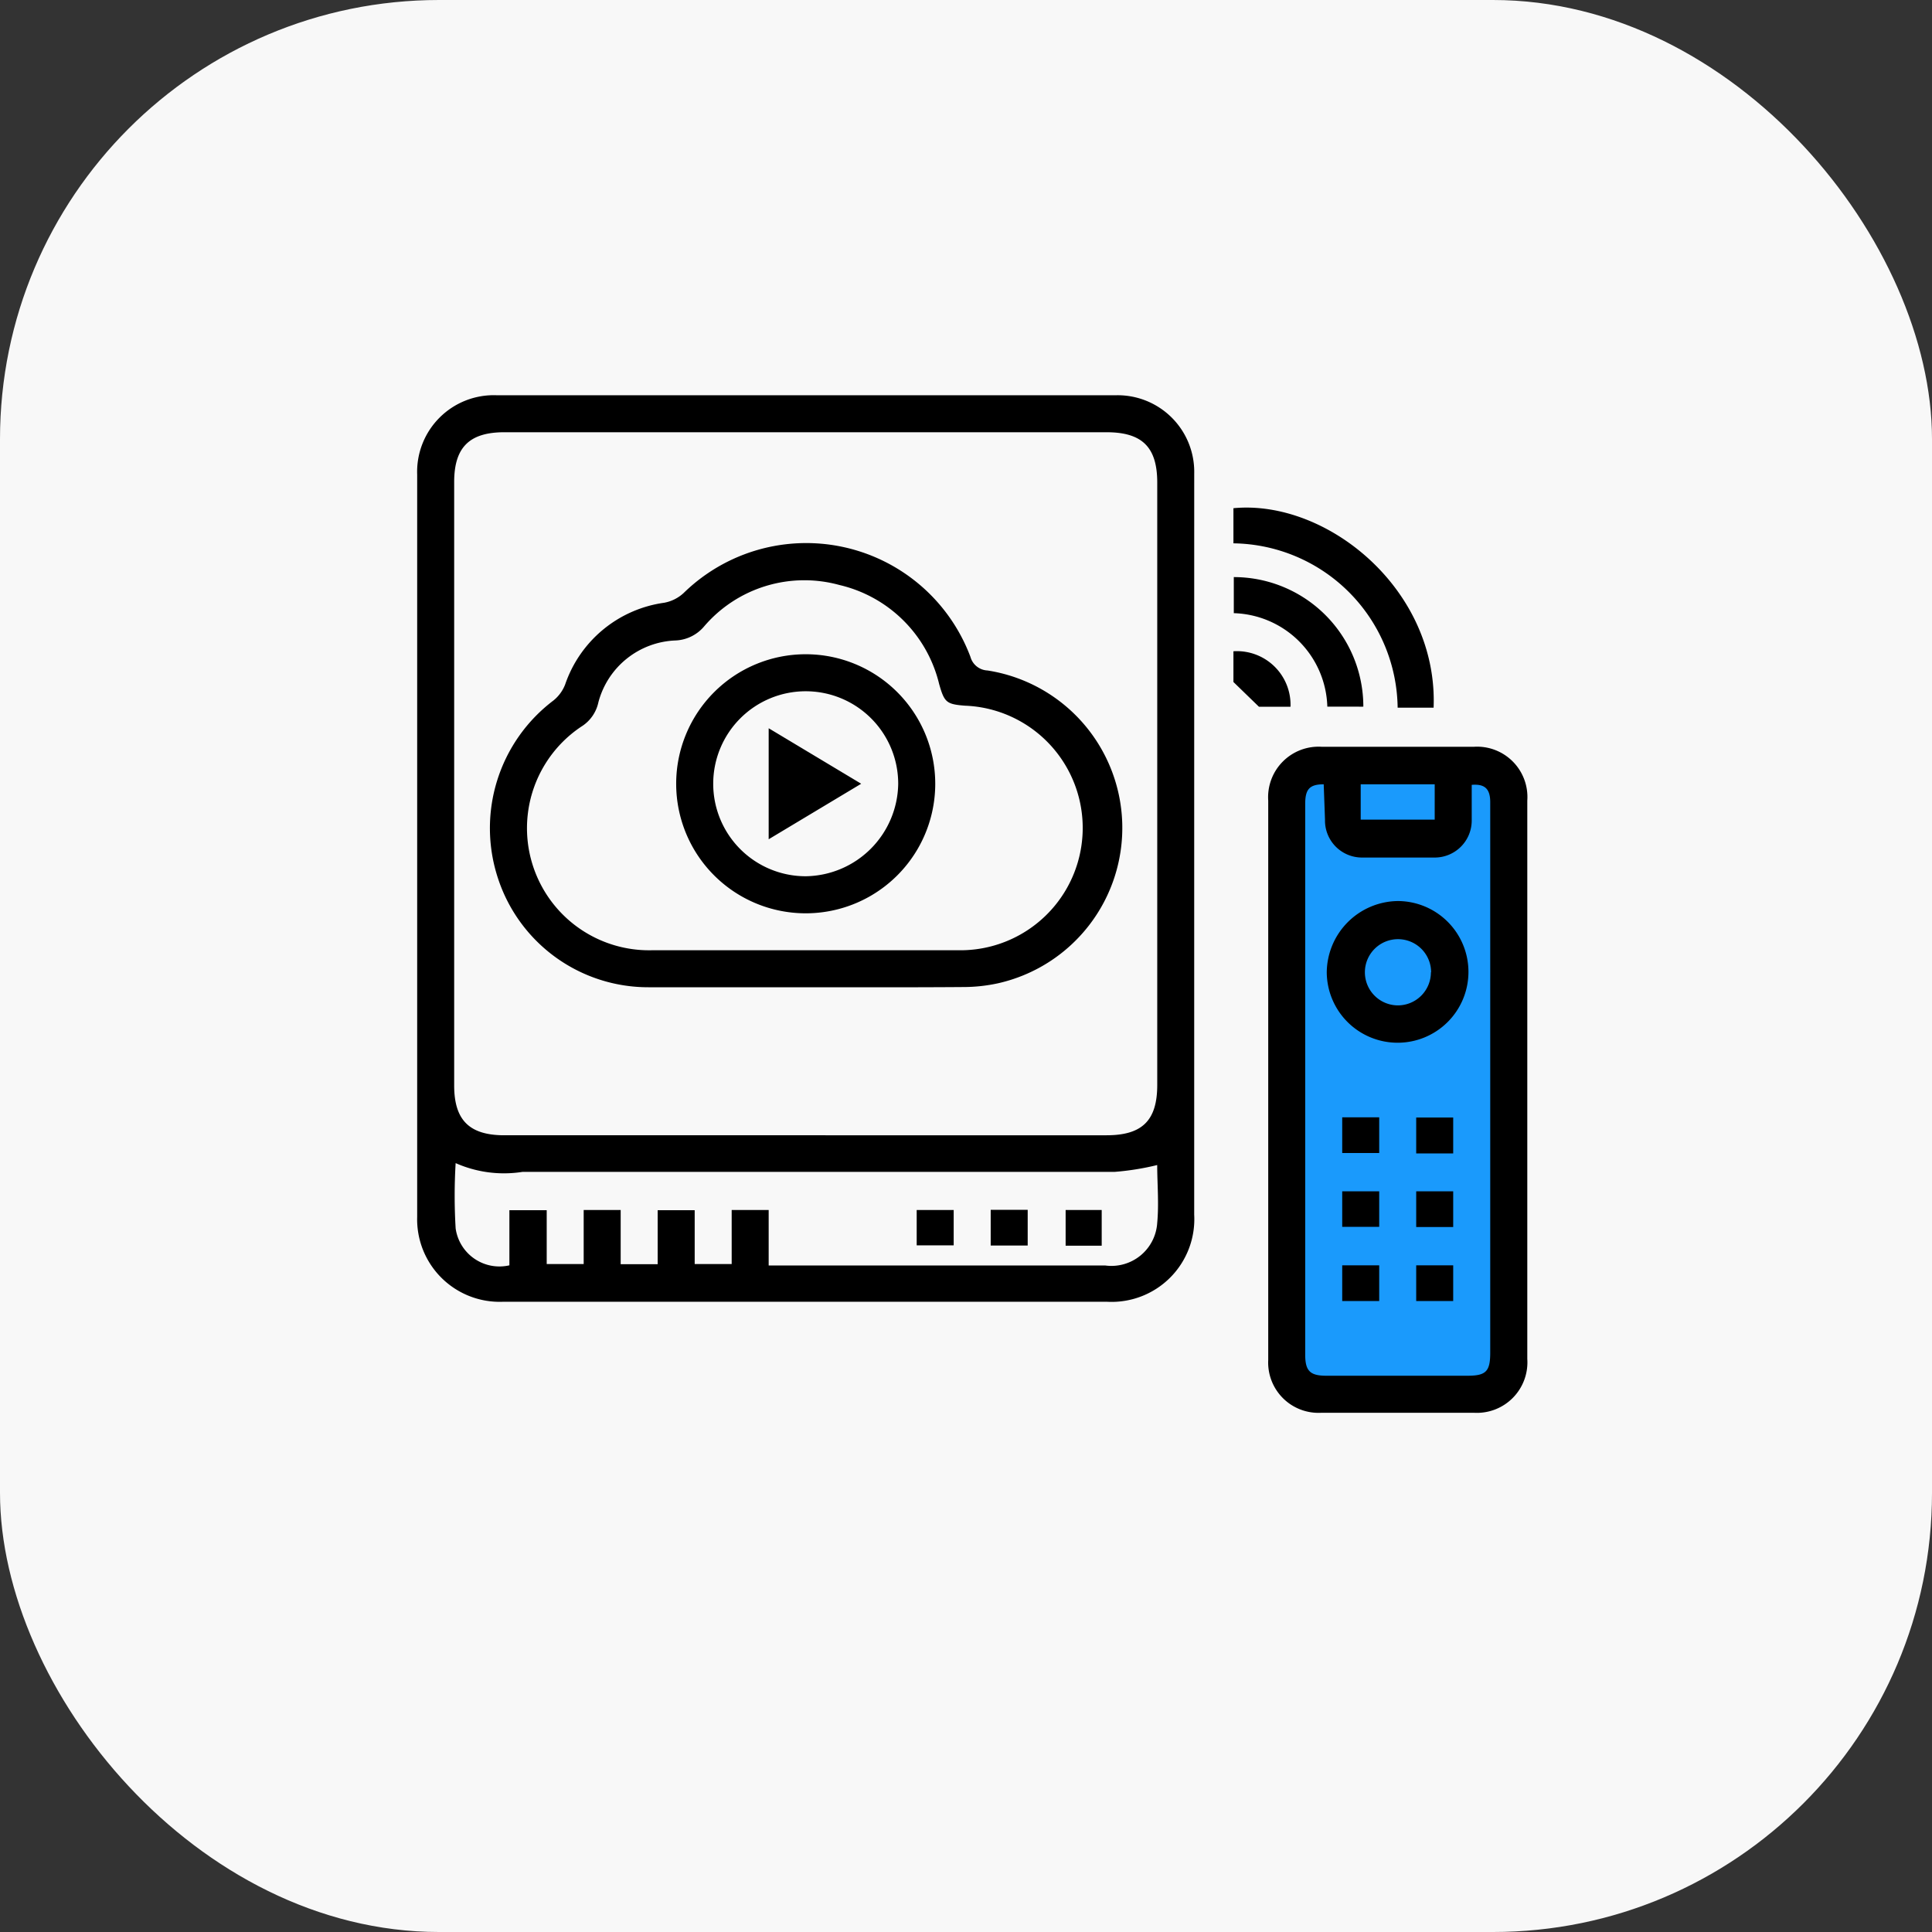 <svg xmlns="http://www.w3.org/2000/svg" width="88" height="88" viewBox="0 0 88 88"><rect x="0" y="0" width="88" height="88" fill="#333333" stroke="none"/><g transform="translate(-595 -459)"><g transform="translate(595 459)"><rect width="88" height="88" rx="20" fill="#f8f8f8"/><g transform="translate(-595 -462)"><rect width="10" height="28" transform="translate(654 497)" fill="#1a9afc"/><g transform="translate(614.002 477.503)"><g transform="translate(-0.003 2.497)"><path d="M35.392,23.027V39.822a3.767,3.767,0,0,1-3.961,3.969H3.893A3.758,3.758,0,0,1,0,39.923V6.115A3.489,3.489,0,0,1,3.615,2.5h28.23a3.489,3.489,0,0,1,3.548,3.573ZM1.685,20.2V33.94c0,1.576.691,2.267,2.284,2.267H31.4c1.626,0,2.309-.674,2.309-2.292V6.477c0-1.61-.683-2.292-2.309-2.292H3.969c-1.593,0-2.284.691-2.284,2.267Zm.067,17.275a24.867,24.867,0,0,0,0,2.975A2.014,2.014,0,0,0,4.2,42.131V39.62H5.9v2.452H7.584V39.611H9.269v2.469h1.685V39.62H12.64v2.452h1.685V39.611h1.685v2.528H31.347a2.09,2.09,0,0,0,2.36-1.93c.084-.893,0-1.812,0-2.646a12.143,12.143,0,0,1-1.947.312H4.794a5.435,5.435,0,0,1-3.042-.4Z" transform="translate(0.003 -2.497)"/><path d="M57.8,36.693V49.384a2.3,2.3,0,0,1-2.427,2.452H48.418A2.292,2.292,0,0,1,46,49.434V23.952A2.3,2.3,0,0,1,48.426,21.5h6.952A2.292,2.292,0,0,1,57.8,23.952ZM48.527,23.21c-.657,0-.843.236-.843.9v25.07c0,.75.219.969.961.969h6.43c.843,0,1.037-.194,1.037-1.053V24.027c0-.6-.236-.843-.843-.792v1.626a1.685,1.685,0,0,1-1.685,1.685H50.271a1.685,1.685,0,0,1-1.685-1.728Zm5.056,0H50.212v1.61h3.371Z" transform="translate(-7.233 -5.486)"/><path d="M53.238,17.687H51.6A7.584,7.584,0,0,0,44.12,10.2v-1.6C48.376,8.19,53.449,12.3,53.238,17.687Z" transform="translate(-6.938 -3.452)"/><path d="M44.14,13.973V12.33a5.9,5.9,0,0,1,5.9,5.9,2.141,2.141,0,0,1-.244,0H48.4A4.39,4.39,0,0,0,44.14,13.973Z" transform="translate(-6.941 -4.044)"/><path d="M44.12,17.733v-1.4a2.443,2.443,0,0,1,2.6,2.528H45.283Z" transform="translate(-6.938 -4.669)"/><path d="M18.315,30.723H11.153A7.2,7.2,0,0,1,4.3,25.76a7.289,7.289,0,0,1,2.528-8.1,1.744,1.744,0,0,0,.531-.725,5.579,5.579,0,0,1,4.508-3.725,1.77,1.77,0,0,0,.893-.447,7.989,7.989,0,0,1,13.062,2.916.843.843,0,0,0,.775.615,7.256,7.256,0,0,1,.472,14.25,7.424,7.424,0,0,1-1.559.169C23.077,30.732,20.692,30.723,18.315,30.723Zm0-1.685h7a5.572,5.572,0,0,0,.253-11.14c-.843-.067-.935-.152-1.171-.978A6.1,6.1,0,0,0,19.849,12.4a6.008,6.008,0,0,0-6.16,1.888,1.8,1.8,0,0,1-1.315.64,3.784,3.784,0,0,0-3.5,2.815,1.728,1.728,0,0,1-.784,1.112A5.562,5.562,0,0,0,11.3,29.038Z" transform="translate(-0.617 -3.755)"/><path d="M27,48.15V46.54h1.685v1.61Z" transform="translate(-4.245 -9.426)"/><path d="M32.685,46.53v1.626H31V46.53Z" transform="translate(-4.874 -9.424)"/><path d="M36.693,46.54v1.626H35.05V46.54Z" transform="translate(-5.511 -9.426)"/><path d="M52.4,29.84a3.227,3.227,0,1,1-3.236,3.244A3.278,3.278,0,0,1,52.4,29.84Zm1.517,3.244A1.508,1.508,0,1,0,52.4,34.593a1.508,1.508,0,0,0,1.508-1.508Z" transform="translate(-7.731 -6.799)"/><path d="M50,43.156V41.53h1.685v1.626Z" transform="translate(-7.863 -8.638)"/><path d="M55.685,43.175H54V41.54h1.685Z" transform="translate(-8.493 -8.639)"/><path d="M50,45.53h1.685v1.618H50Z" transform="translate(-7.863 -9.267)"/><path d="M54,45.53h1.685v1.626H54Z" transform="translate(-8.493 -9.267)"/><path d="M50,51.156V49.53h1.685v1.626Z" transform="translate(-7.863 -9.896)"/><path d="M55.685,49.53v1.626H54V49.53Z" transform="translate(-8.493 -9.896)"/><path d="M19.9,28.3a5.9,5.9,0,1,1,5.9-5.9,5.9,5.9,0,0,1-5.9,5.9Zm4.213-5.9A4.213,4.213,0,1,0,19.9,26.612a4.272,4.272,0,0,0,4.213-4.205Z" transform="translate(-2.2 -4.7)"/><path d="M23.213,23.028,19,25.556V20.5Z" transform="translate(-2.987 -5.329)"/></g></g></g></g></g></svg>
